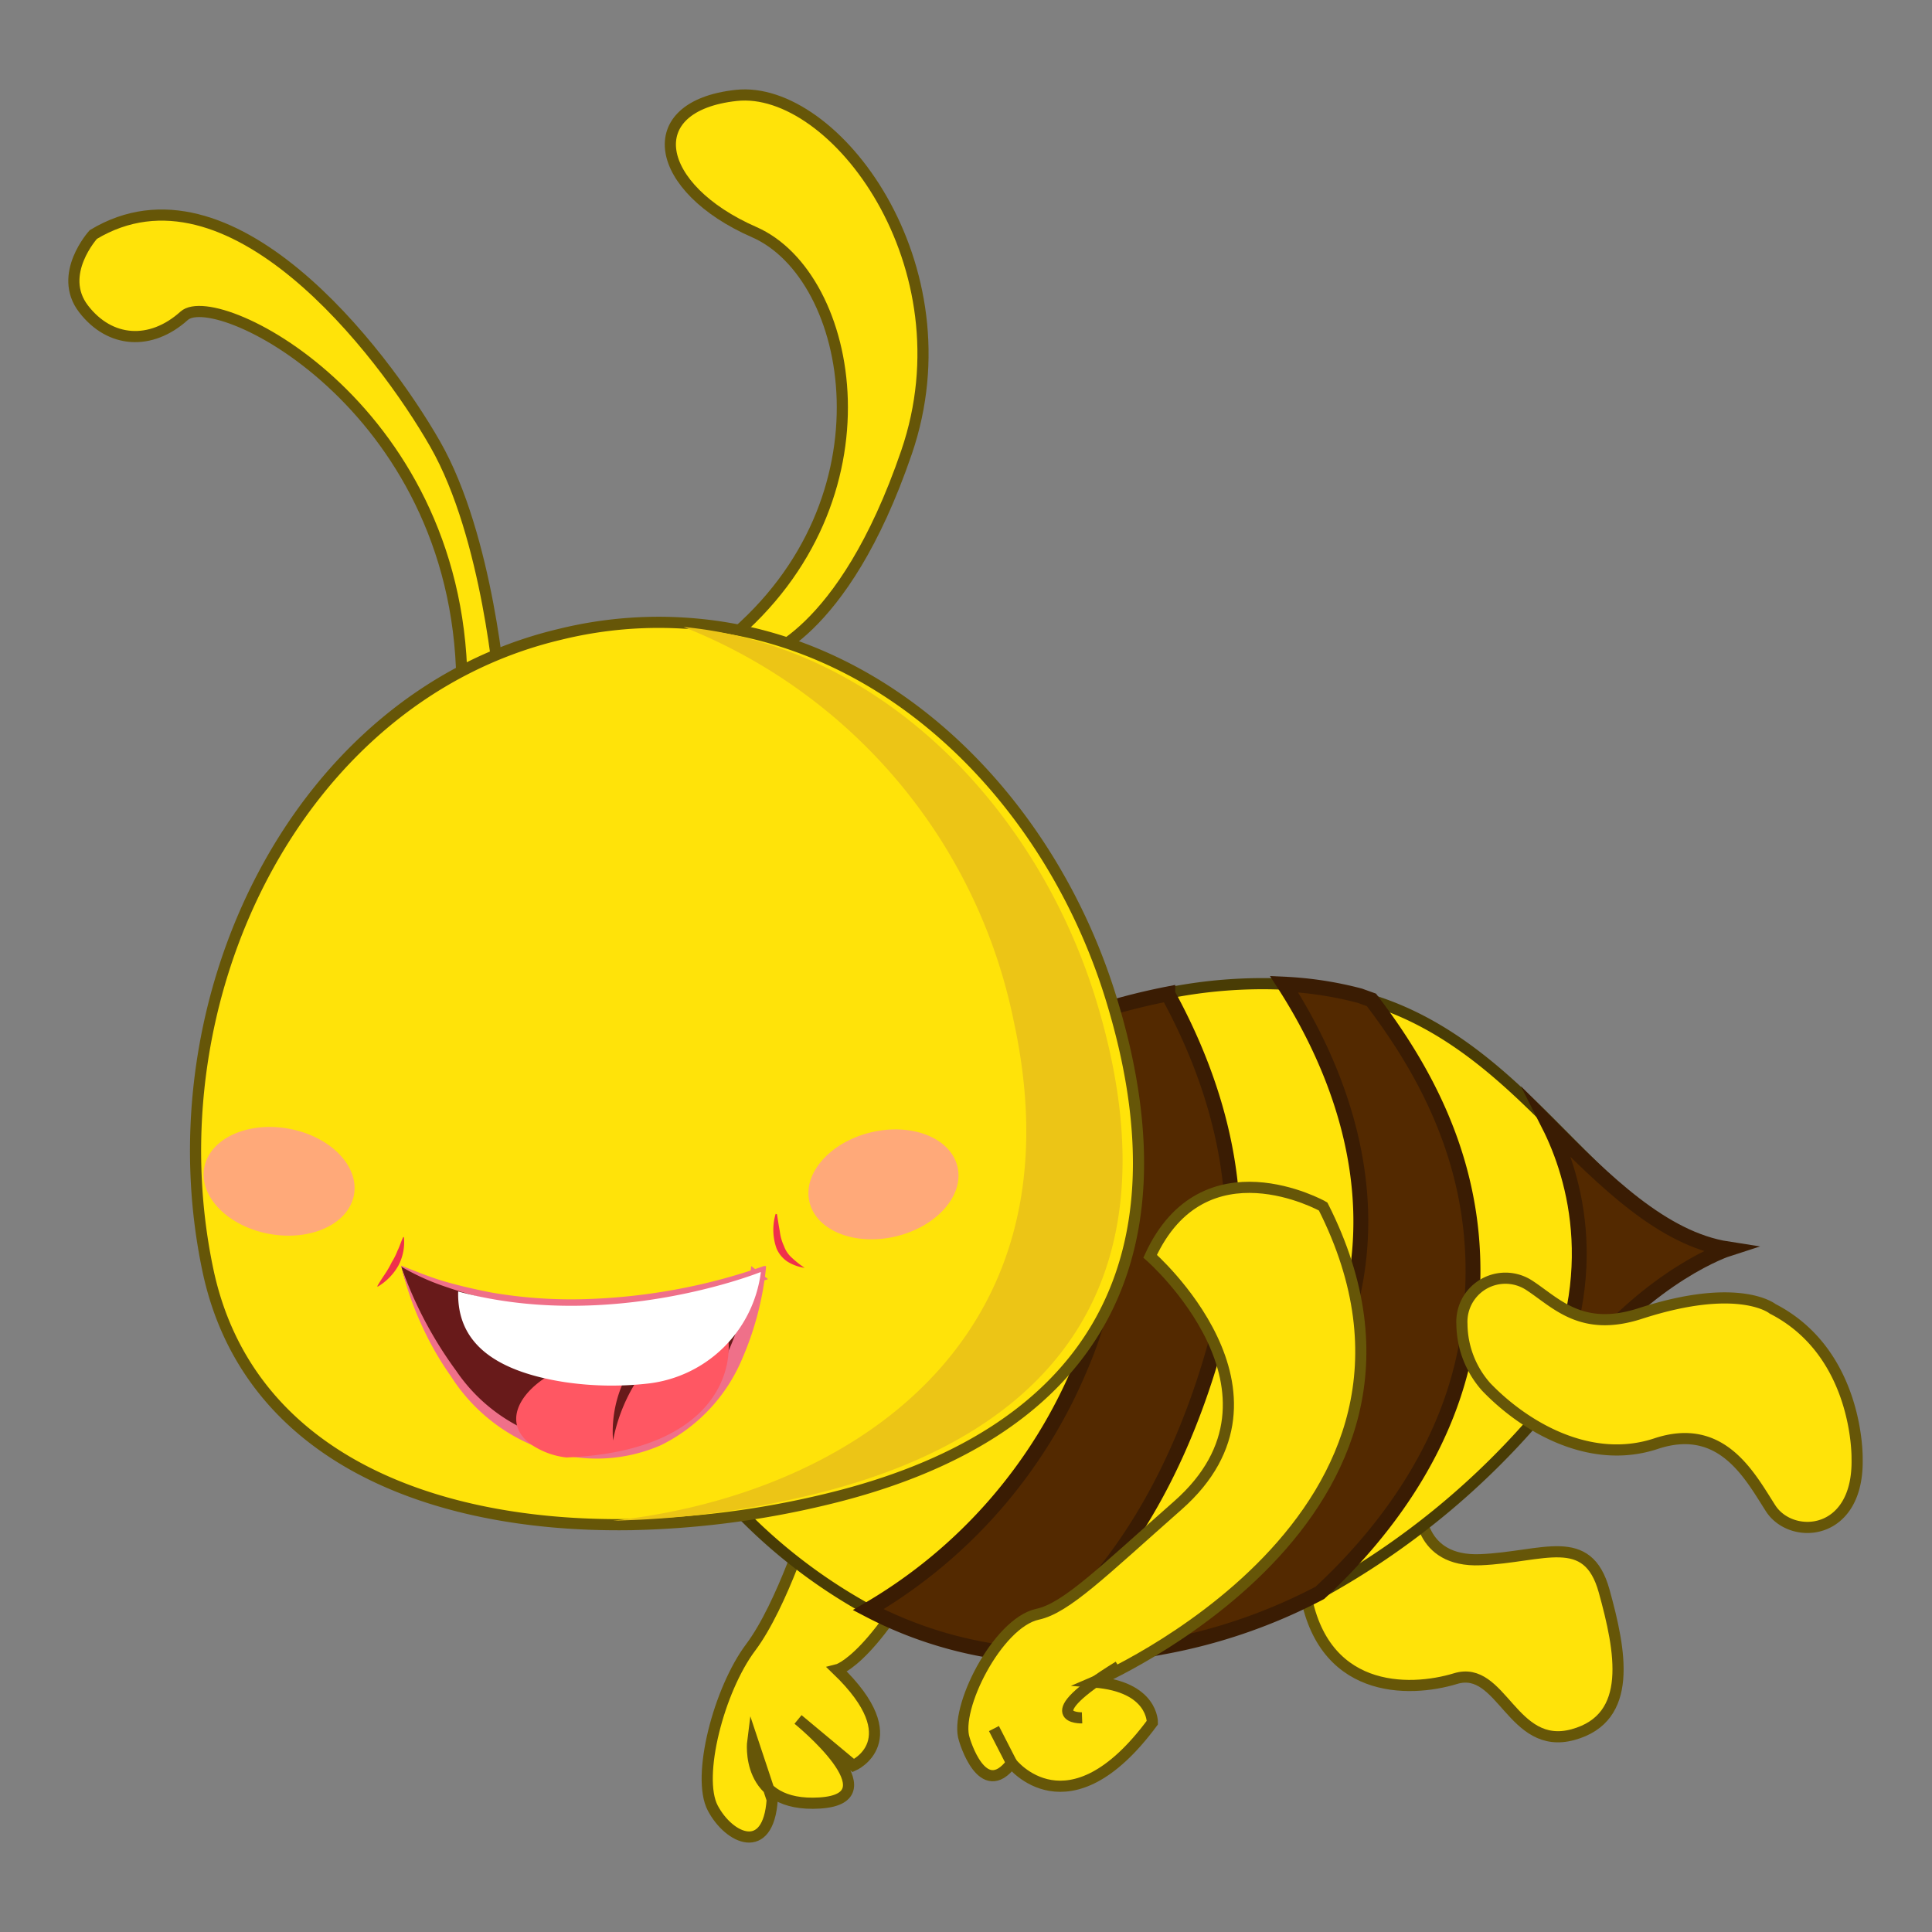 <svg id="a86ecc2b-f351-409f-8bbe-84977b638f0f" data-name="Layer 1" xmlns="http://www.w3.org/2000/svg" width="130" height="130" viewBox="0 0 130 130">
  <rect x="0" y="0" width="130" height="130" fill="#808080" stroke="none"/>
  <defs>
    <style>
      .a86e9f3c-15df-4a23-be8d-493cefceb119, .bc4224e6-399f-481e-94f8-89995d4baa48 {
        fill: #ffe309;
      }

      .a5056c83-9d23-45c8-be31-a3ce0b8f95d3, .bc4224e6-399f-481e-94f8-89995d4baa48 {
        stroke: #665608;
      }

      .a5056c83-9d23-45c8-be31-a3ce0b8f95d3, .a86e9f3c-15df-4a23-be8d-493cefceb119, .b47df829-b02e-4f29-943c-2f15bdbff6a4, .bc4224e6-399f-481e-94f8-89995d4baa48 {
        stroke-miterlimit: 10;
      }

      .a5056c83-9d23-45c8-be31-a3ce0b8f95d3, .a86e9f3c-15df-4a23-be8d-493cefceb119, .bc4224e6-399f-481e-94f8-89995d4baa48 {
        stroke-width: 0.75px;
      }

      .a86e9f3c-15df-4a23-be8d-493cefceb119 {
        stroke: #493c05;
      }

      .b85c724d-7c09-4d22-b650-48c68d7acf90 {
        fill: #ecc516;
      }

      .b47df829-b02e-4f29-943c-2f15bdbff6a4 {
        fill: #532900;
        stroke: #3a1c03;
      }

      .b57e5d09-840d-4b5d-b52b-7dd9ce0dd85e {
        fill: #681a1a;
      }

      .ef7b1c17-1994-46c1-89f8-0a06218a8079 {
        fill: #ef7089;
      }

      .be406582-b251-47f1-bef6-5b1a29f70395 {
        fill: #ff5763;
      }

      .a2784b63-0c33-4769-a508-099a752f74c7 {
        fill: #fff;
      }

      .e2906a92-00f1-41d1-b480-efba086afe78 {
        fill: #ef304c;
      }

      .fb0ad0f2-a209-4138-9f06-7f1be727fdba {
        fill: #ffa979;
      }

      .a5056c83-9d23-45c8-be31-a3ce0b8f95d3 {
        fill: none;
      }
    </style>
  </defs>
  <g>
    <g>
      <g>
        <path class="bc4224e6-399f-481e-94f8-89995d4baa48" d="M95.54,101.33s-.15,3.8,4.08,3.62,7.2-1.94,8.32,2.11,2,8.54-2.1,9.66-4.78-4.72-7.9-3.77-9.18,1.1-10.18-6.27S95.54,101.33,95.54,101.33Z"/>
        <g>
          <path class="bc4224e6-399f-481e-94f8-89995d4baa48" d="M57.28,85.26s2.16,2.19-2.77,16.74c0,0-1.86,6-4,8.85s-3.66,8.71-2.55,10.81,3.74,3.27,4-.56l-1.31-3.94s-.58,4.48,4.51,4.16-1.46-5.62-1.46-5.62l3.72,3.1s3.84-1.69-1.09-6.44c0,0,2.67-.65,7.17-9.76S69,82.84,69,82.84Z"/>
          <path class="a86e9f3c-15df-4a23-be8d-493cefceb119" d="M46.75,98.15a36.38,36.38,0,0,0,11.67,10.16,27.45,27.45,0,0,0,10.1,3h0a35.13,35.13,0,0,0,8.15-.2c.51-.07,1-.15,1.53-.25a37,37,0,0,0,10.6-3.65,52.32,52.32,0,0,0,15.12-12.45c.84-1,1.58-1.9,2.24-2.74,5-6.31,10.1-7.95,10.1-7.95-4.4-.68-7.74-4.29-11.51-8.07-3.43-3.46-7.2-7.06-12.43-8.69L91.5,67a24.33,24.33,0,0,0-5.1-.78,32.54,32.54,0,0,0-7.81.6l-.2.05a43.18,43.18,0,0,0-7,2,33.43,33.43,0,0,0-4,1.75C59.34,75,54,70.24,54,70.24l-11.33,22A64.53,64.53,0,0,0,46.75,98.15Z"/>
          <path class="b85c724d-7c09-4d22-b650-48c68d7acf90" d="M46.58,97.08c4.17-.84,8.34-3,13-6.24C69.25,84.2,74.7,75.15,72.23,70.09a34.84,34.84,0,0,0-6,1.54,27.39,27.39,0,0,0-3.41,1.42c-6.83,3.62-11.63-.87-11.63-.87l-9,19.35C43.39,93.49,45.3,95.43,46.58,97.08Z"/>
          <path class="b47df829-b02e-4f29-943c-2f15bdbff6a4" d="M103.47,94.72c.84-1,2-1.89,2.7-2.73,5-6.31,10.1-7.95,10.1-7.95-4.4-.68-8.3-4.58-12.06-8.36C106,79.21,108.08,86.29,103.47,94.72Z"/>
          <path class="b47df829-b02e-4f29-943c-2f15bdbff6a4" d="M58.42,108.31a27.45,27.45,0,0,0,10.1,3h0c3.82-2.63,10.27-8.86,13.64-22.28,2.07-8.25-.21-16-3.58-22.15a44.11,44.11,0,0,0-7.2,2.06c2.6,4.91,5.44,13.43,1.38,22.91A34.09,34.09,0,0,1,58.42,108.31Z"/>
          <path class="b47df829-b02e-4f29-943c-2f15bdbff6a4" d="M78.21,110.83a37,37,0,0,0,10.6-3.65c4-3.7,8.89-9.72,10-17.58,1.42-9.6-2.34-16.82-6.53-22.32L91.5,67a24.33,24.33,0,0,0-5.1-.78c2.92,4.52,6.88,12.77,4.37,21.94C87.8,99,81,107.64,78.21,110.83Z"/>
          <g>
            <path class="bc4224e6-399f-481e-94f8-89995d4baa48" d="M51.08,44.25S56.7,43,61,30.43,56.14,5.7,49.54,6.42s-5.53,6.25,1.21,9.2,9.62,18-1.7,27.39C49.05,43,43.11,50.6,51.08,44.25Z"/>
            <path class="bc4224e6-399f-481e-94f8-89995d4baa48" d="M33.67,46.69s-.8-10.53-4.39-16.81-13.82-19.62-23-14.1c0,0-2.44,2.68-.66,5s4.54,2.48,6.77.47S31.33,27.66,31.08,46.7C31.08,46.7,32.63,51.62,33.67,46.69Z"/>
            <g>
              <path class="bc4224e6-399f-481e-94f8-89995d4baa48" d="M14,85.52c2.65,12.4,14.88,17.24,28.28,17.07h0a61,61,0,0,0,13.25-1.69C73.22,96.68,80.14,85.23,74.9,67.63,71,54.4,60.34,43.25,46.94,42a27.74,27.74,0,0,0-9.25.68C20.06,46.84,10.1,67.15,14,85.52Z"/>
              <path class="b85c724d-7c09-4d22-b650-48c68d7acf90" d="M41.25,102.32a61.53,61.53,0,0,0,13.24-1.71c17.62-4.22,24.56-15.58,19.36-33C69.94,54.48,59.34,43.45,46,42.19A36.29,36.29,0,0,1,68.22,68.75C73,90.8,56.39,100.7,41.25,102.32Z"/>
              <g>
                <g>
                  <g>
                    <g>
                      <path class="b57e5d09-840d-4b5d-b52b-7dd9ce0dd85e" d="M27,85.2s1.4,5.86,5.28,9.59a10.73,10.73,0,0,0,3.66,2.4c5.27,2,11,.41,13.87-5.86a3,3,0,0,0,.19-.41,20.93,20.93,0,0,0,1.41-5.65s-10.4,4-20.66,1.27A24.37,24.37,0,0,1,27,85.2Z"/>
                      <path class="ef7b1c17-1994-46c1-89f8-0a06218a8079" d="M27,85.23a26.81,26.81,0,0,0,3.69,7,11.47,11.47,0,0,0,6,4.49,10.14,10.14,0,0,0,7.3-.38A10.59,10.59,0,0,0,49,91l0-.06c.16-.35.37-.86.53-1.32s.32-1,.45-1.43a22.72,22.72,0,0,0,.57-3l1.13.88a39.12,39.12,0,0,1-6.2,1.57,38.3,38.3,0,0,1-6.33.47,28.86,28.86,0,0,1-6.29-.69,31.17,31.17,0,0,1-3-.88A15.45,15.45,0,0,1,27,85.23ZM27,85.16c1.05.41,1.95.79,3,1.09s2,.51,3,.71a31.52,31.52,0,0,0,6.21.46,40.1,40.1,0,0,0,6.19-.64,38.94,38.94,0,0,0,6-1.59l.14,0,0,.14a20.6,20.6,0,0,1-1.6,6.1h0a11.4,11.4,0,0,1-5.44,5.8,10.76,10.76,0,0,1-7.93.3,12.09,12.09,0,0,1-6.24-4.94,20.63,20.63,0,0,1-2-3.52A20.12,20.12,0,0,1,27,85.16Z"/>
                    </g>
                    <path class="be406582-b251-47f1-bef6-5b1a29f70395" d="M40.66,91.29c-4.4.56-7.58,3.85-5,5.85a5.27,5.27,0,0,0,2.45.93C47.27,97.7,49.34,93,49,90c-1.13-.25-2.39.18-5.57,1.15A21.87,21.87,0,0,0,40.66,91.29Z"/>
                    <path class="b57e5d09-840d-4b5d-b52b-7dd9ce0dd85e" d="M43.85,90.35a8.14,8.14,0,0,0-2.6,6.58,11.53,11.53,0,0,1,4-6.74Z"/>
                    <path class="a2784b63-0c33-4769-a508-099a752f74c7" d="M38,93a21.57,21.57,0,0,0,5.65.09,8.64,8.64,0,0,0,7.54-7.44v-.06s-10.11,4.08-20.36,1.31C30.76,89.5,32.13,92.09,38,93Z"/>
                  </g>
                  <path class="e2906a92-00f1-41d1-b480-efba086afe78" d="M52.28,81.7c.07.41.12.79.19,1.14a3.23,3.23,0,0,0,.28,1,1.91,1.91,0,0,0,.52.78,6.78,6.78,0,0,0,.87.69v0A3,3,0,0,1,53,84.9a2,2,0,0,1-.75-.9,3.75,3.75,0,0,1-.06-2.32Z"/>
                  <path class="e2906a92-00f1-41d1-b480-efba086afe78" d="M25.39,86.54c.18-.32.36-.58.53-.84a6,6,0,0,0,.44-.77,4.37,4.37,0,0,0,.39-.78c.14-.27.22-.57.38-.91h.05a3.41,3.41,0,0,1-.38,1.93,3.84,3.84,0,0,1-1.39,1.41Z"/>
                </g>
                <ellipse class="fb0ad0f2-a209-4138-9f06-7f1be727fdba" cx="59.45" cy="79.69" rx="5.12" ry="3.6" transform="translate(-16.92 16.03) rotate(-13.46)"/>
                <ellipse class="fb0ad0f2-a209-4138-9f06-7f1be727fdba" cx="18.78" cy="79.49" rx="3.6" ry="5.12" transform="translate(-62.78 83.88) rotate(-79.79)"/>
              </g>
            </g>
          </g>
          <path class="bc4224e6-399f-481e-94f8-89995d4baa48" d="M102.86,86.46a2.93,2.93,0,0,0-4.49,2.64A6.45,6.45,0,0,0,100,93.32c2.58,2.69,7,5.29,11.43,3.82s6.31,2.17,7.71,4.35,5.95,1.92,5.82-3.36c0,0,.14-7.07-5.68-10.06,0,0-2.24-1.84-8.87.3C106.39,89.69,104.69,87.64,102.86,86.46Z"/>
        </g>
      </g>
      <path class="bc4224e6-399f-481e-94f8-89995d4baa48" d="M77.39,84.53s10.49,9.17,1.86,16.77c-5.07,4.47-7.51,6.91-9.44,7.32-2.7.59-5.62,6.38-4.92,8.42,0,0,1.2,4.2,3.18,1.59,0,0,3.81,4.93,9.47-2.72,0,0,.07-2.43-3.92-2.73,0,0,26-11.08,15.41-32C89,81.16,81,76.69,77.39,84.53Z"/>
      <path class="a5056c83-9d23-45c8-be31-a3ce0b8f95d3" d="M72.81,115.59s-3.37.12,2.46-3.46"/>
    </g>
    <line class="bc4224e6-399f-481e-94f8-89995d4baa48" x1="68.07" y1="118.63" x2="66.88" y2="116.31"/>
  </g>
</svg>

